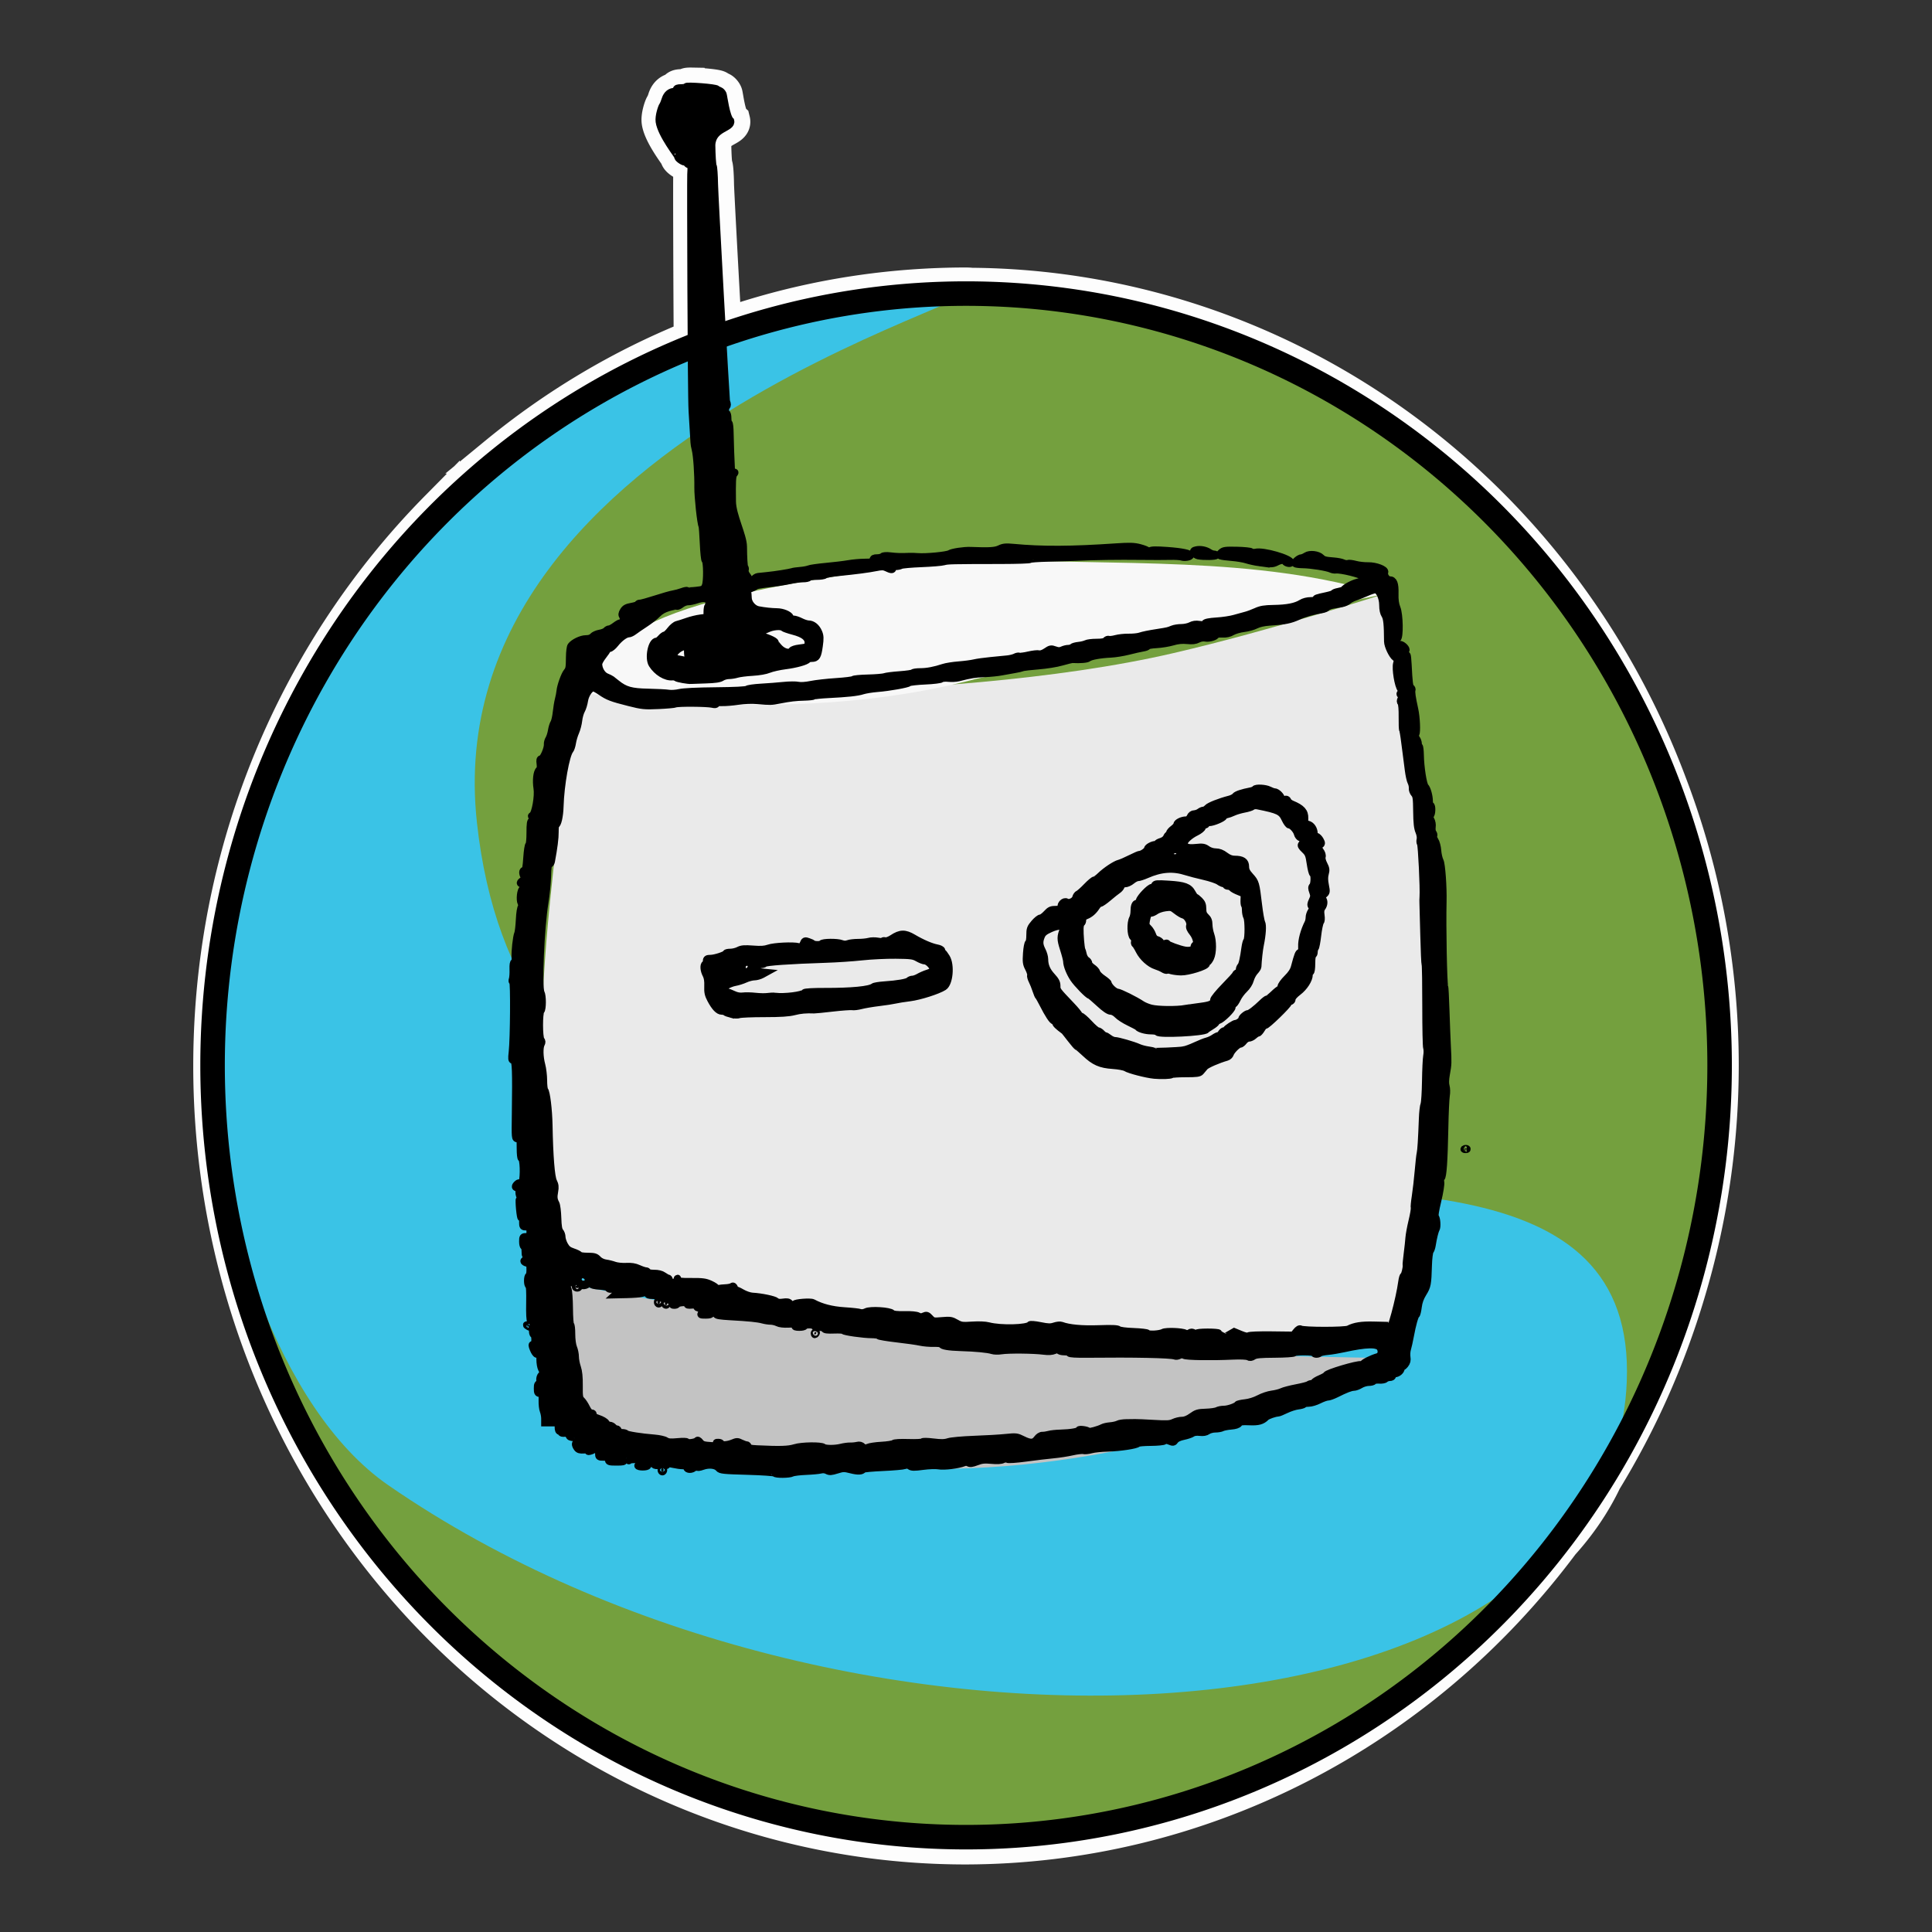 <?xml version="1.0" encoding="UTF-8" standalone="no"?>
<svg
   xmlns:dc="http://purl.org/dc/elements/1.1/"
   xmlns:cc="http://creativecommons.org/ns#"
   xmlns:rdf="http://www.w3.org/1999/02/22-rdf-syntax-ns#"
   xmlns:svg="http://www.w3.org/2000/svg"
   xmlns="http://www.w3.org/2000/svg"
   xmlns:sodipodi="http://sodipodi.sourceforge.net/DTD/sodipodi-0.dtd"
   xmlns:inkscape="http://www.inkscape.org/namespaces/inkscape"
   id="svg8"
   version="1.1"
   viewBox="0 0 115 115"
   height="115mm"
   width="115mm"
   sodipodi:docname="nlp-shareopolis-logo.svg"
   inkscape:version="0.92.3 (2405546, 2018-03-11)">
  <rect x="0" y="0" width="115" height="115" fill="#333333" stroke="none"/>
  <sodipodi:namedview
     pagecolor="#ffffff"
     bordercolor="#666666"
     borderopacity="1"
     objecttolerance="10"
     gridtolerance="10"
     guidetolerance="10"
     inkscape:pageopacity="0"
     inkscape:pageshadow="2"
     inkscape:window-width="1373"
     inkscape:window-height="836"
     id="namedview956"
     showgrid="false"
     inkscape:zoom="0.54297101"
     inkscape:cx="375.71066"
     inkscape:cy="151.02095"
     inkscape:window-x="67"
     inkscape:window-y="27"
     inkscape:window-maximized="1"
     inkscape:current-layer="layer1" />
  <defs
     id="defs2" />
  <g
     transform="translate(-35.212,-45.054)"
     style="display:inline;opacity:0.99"
     id="layer2">
    <path
       id="ellipse898-3"
       d="m 76.406,50.183 c -0.165,-0.003 -0.277,0.002 -0.282,0.02 -0.013,0.04 -0.153,0.074 -0.31,0.074 -0.205,0 -0.286,0.031 -0.286,0.109 0,0.06 -0.048,0.109 -0.106,0.109 -0.258,0 -0.462,0.171 -0.554,0.463 -0.052,0.166 -0.122,0.334 -0.155,0.372 -0.062,0.087 -0.249,0.638 -0.203,0.963 0.111,0.78 1.138,2.059 1.113,2.084 -0.063,0.063 0.271,0.319 0.416,0.319 0.064,0 0.117,0.029 0.117,0.065 0,0.035 0.061,0.08 0.135,0.1 0.121,0.032 0.132,0.094 0.101,0.575 -0.013,0.196 6.82e-4,5.701 0.028,9.796 -4.218,1.699 -8.126,4.039 -11.612,6.904 a 44.866,46.421 0 0 0 -0.015,0.013 c -1.153,0.949 -2.26,1.955 -3.317,3.014 a 44.866,46.421 0 0 0 -0.089,0.09 c -1.046,1.054 -2.042,2.16 -2.985,3.315 a 44.866,46.421 0 0 0 -0.05,0.062 C 51.782,86.704 47.822,97.125 47.822,108.504 a 44.866,46.421 0 0 0 44.866,46.422 44.866,46.421 0 0 0 35.44,-18.047 c 1.028,-1.139 1.877,-2.384 2.521,-3.735 a 44.866,46.421 0 0 0 4.948,-11.111 44.849,45.937 0 0 0 2.005,-13.58 44.849,45.937 0 0 0 -3.082,-16.724 44.866,46.421 0 0 0 -41.495,-29.629 c -0.088,-0.011 -0.194,-0.017 -0.336,-0.017 -1.061,0 -2.114,0.041 -3.157,0.116 a 44.866,46.421 0 0 0 -0.025,0.002 c -3.912,0.284 -7.687,1.084 -11.258,2.34 -0.205,-3.644 -0.449,-8.201 -0.453,-8.531 -0.007,-0.542 -0.043,-1.031 -0.079,-1.087 -0.036,-0.056 -0.073,-0.613 -0.082,-1.237 0.046,-1.051 1.239,-0.975 1.125,-1.442 -0.264,-0.236 -0.415,-1.494 -0.451,-1.585 -0.036,-0.091 -0.124,-0.188 -0.195,-0.214 -0.071,-0.026 -0.145,-0.066 -0.165,-0.089 -0.065,-0.074 -1.046,-0.162 -1.542,-0.171 z"
       style="display:inline;opacity:1;fill:none;fill-opacity:1;stroke:#ffffff;stroke-width:2.214;stroke-miterlimit:4;stroke-dasharray:none;stroke-dashoffset:0;stroke-opacity:1" />
  </g>
  <g
     transform="translate(-35.212,-45.054)"
     id="layer1">
    <g
       transform="matrix(0.976,0,0,0.976,12.769,3.459)"
       id="g910">
      <ellipse
         transform="translate(-3.125e-7,-1.0416667e-6)"
         ry="47.566"
         rx="45.972"
         cy="107.645"
         cx="81.848"
         id="ellipse898"
         style="display:inline;opacity:1;fill:#74a03e;fill-opacity:1;stroke:none;stroke-width:1.269;stroke-miterlimit:4;stroke-dasharray:none;stroke-dashoffset:0;stroke-opacity:1" />
      <path
         transform="translate(-3.125e-7,-1.0416667e-6)"
         style="display:inline;opacity:1;fill:#3ac3e6;fill-opacity:1;stroke:none;stroke-width:1.269;stroke-miterlimit:4;stroke-dasharray:none;stroke-dashoffset:0;stroke-opacity:1"
         d="m 122.207,126.889 c -0.942,22.953 -47.709,25.517 -75.52,6.316 -6.839,-4.721 -10.56,-17.038 -10.811,-25.559 2e-6,-26.27 20.582,-47.566 45.972,-47.566 5.71,10e-7 -32.428,8.332 -29.767,32.7 4.465,40.9 71.224,7.362 70.126,34.109 z"
         id="path890" />
      <g
         id="g837"
         transform="matrix(1.213,0,0,1.213,-15.436,-14.011)">
        <path
           id="path842"
           d="m 102.565,114.979 c -8.199,3.246 -16.598,6.094 -26.727,5.479 -5.904,0.065 -11.518,-0.259 -15.834,-2.312 l -0.96,-7.18 c 13.858,2.991 28.781,3.843 43.52,4.013 z"
           style="display:inline;opacity:1;fill:#c3c3c3;fill-opacity:1;stroke:none;stroke-width:1.495;stroke-miterlimit:4;stroke-dasharray:none;stroke-dashoffset:0;stroke-opacity:1"
           transform="translate(-3.125e-7,-1.0416667e-6)" />
        <path
           id="path842-5-5"
           d="m 102.382,113.322 c -13.93,2.271 -28.007,1.025 -42.19,-2.748 -2.611,-10.062 -0.616,-19.51 0.333,-29.097 -9.37e-4,-0.007 18.412,0.769 30.15,-1.954 4.873,-1.13 10.528,-2.953 10.528,-2.953 2.337,12.034 3.359,24.215 1.179,36.751 z"
           style="display:inline;opacity:1;fill:#eaeaea;fill-opacity:1;stroke:none;stroke-width:1.495;stroke-miterlimit:4;stroke-dasharray:none;stroke-dashoffset:0;stroke-opacity:1"
           transform="translate(-3.125e-7,-1.0416667e-6)" />
        <path
           id="path842-5-0"
           d="m 101.203,76.571 -20.411,4.238 c -6.536,1.725 -13.356,1.51 -20.267,0.669 2.141,-2.39 1.995,-4.857 20.362,-6.702 6.844,0.375 13.985,-0.174 20.316,1.795 z"
           style="display:inline;opacity:1;fill:#f8f8f8;fill-opacity:1;stroke:none;stroke-width:1.495;stroke-miterlimit:4;stroke-dasharray:none;stroke-dashoffset:0;stroke-opacity:1"
           transform="translate(-3.125e-7,-1.0416667e-6)" />
        <path
           id="path826"
           d="m 70.643,120.751 c -0.011,-0.031 -0.63,-0.074 -1.376,-0.095 -1.215,-0.034 -1.365,-0.05 -1.448,-0.152 -0.135,-0.166 -0.486,-0.208 -0.802,-0.097 -0.184,0.065 -0.28,0.074 -0.308,0.029 -0.027,-0.043 -0.068,-0.033 -0.12,0.03 -0.103,0.124 -0.372,0.126 -0.372,0.003 0,-0.063 -0.064,-0.093 -0.2,-0.094 -0.11,-6.8e-4 -0.323,-0.03 -0.472,-0.064 -0.21,-0.048 -0.283,-0.044 -0.322,0.017 -0.037,0.059 -0.051,0.052 -0.051,-0.028 -6.76e-4,-0.079 -0.051,-0.108 -0.186,-0.108 -0.127,0 -0.185,0.03 -0.185,0.097 0,0.065 -0.045,0.09 -0.139,0.077 -0.091,-0.013 -0.139,-0.062 -0.139,-0.142 -1.23e-4,-0.145 -0.207,-0.205 -0.285,-0.084 -0.044,0.069 -0.064,0.067 -0.114,-0.009 -0.033,-0.051 -0.071,-0.12 -0.084,-0.154 -0.015,-0.039 -0.072,-0.033 -0.154,0.015 -0.072,0.042 -0.225,0.077 -0.342,0.077 -0.116,0 -0.223,0.021 -0.237,0.046 -0.014,0.025 -0.019,0.016 -0.011,-0.021 0.034,-0.15 -0.075,-0.226 -0.216,-0.15 -0.108,0.058 -0.121,0.09 -0.062,0.16 0.062,0.075 0.012,0.088 -0.335,0.088 -0.367,0 -0.408,-0.012 -0.408,-0.123 0,-0.103 -0.041,-0.123 -0.246,-0.123 -0.23,0 -0.246,-0.011 -0.246,-0.178 0,-0.126 0.036,-0.187 0.123,-0.21 0.21,-0.055 0.135,-0.167 -0.111,-0.167 -0.129,0 -0.288,-0.041 -0.354,-0.09 -0.066,-0.05 -0.2,-0.091 -0.299,-0.092 -0.175,-0.002 -0.177,6.8e-4 -0.067,0.121 0.061,0.068 0.189,0.123 0.283,0.123 0.244,0 0.274,0.1 0.054,0.176 -0.129,0.045 -0.174,0.045 -0.147,6.8e-4 0.026,-0.042 -0.051,-0.058 -0.22,-0.046 -0.199,0.014 -0.28,-0.009 -0.346,-0.099 -0.115,-0.157 -0.109,-0.279 0.013,-0.279 0.065,0 0.086,-0.034 0.062,-0.097 -0.021,-0.054 -0.037,-0.109 -0.037,-0.123 0,-0.014 -0.094,-0.026 -0.208,-0.026 -0.152,0 -0.217,-0.031 -0.239,-0.116 -0.023,-0.087 -0.078,-0.112 -0.222,-0.1 -0.105,0.009 -0.176,-0.008 -0.158,-0.038 0.018,-0.03 -0.01,-0.054 -0.063,-0.054 -0.069,0 -0.096,-0.061 -0.096,-0.216 v -0.215 H 59.412 59.073 v -0.212 c 0,-0.116 -0.032,-0.29 -0.07,-0.385 -0.039,-0.095 -0.066,-0.333 -0.06,-0.528 0.009,-0.318 -0.003,-0.354 -0.115,-0.354 -0.105,0 -0.125,-0.04 -0.125,-0.246 0,-0.213 0.019,-0.247 0.139,-0.251 0.076,-0.003 0.104,-0.019 0.062,-0.036 -0.133,-0.053 -0.092,-0.365 0.056,-0.431 l 0.133,-0.059 -0.124,-0.119 c -0.139,-0.134 -0.181,-0.66 -0.086,-1.083 0.052,-0.233 0.05,-0.237 -0.125,-0.237 -0.207,0 -0.206,-0.001 -0.089,0.279 0.071,0.17 0.073,0.214 0.009,0.214 -0.044,0 -0.123,-0.111 -0.177,-0.246 -0.082,-0.208 -0.083,-0.246 -0.009,-0.246 0.061,0 0.087,-0.075 0.087,-0.246 0,-0.136 -0.028,-0.246 -0.062,-0.246 -0.09,0 -0.076,-0.477 0.015,-0.514 0.058,-0.024 0.054,-0.047 -0.015,-0.097 -0.051,-0.036 -0.12,-0.075 -0.154,-0.087 -0.038,-0.013 -0.055,-0.352 -0.045,-0.894 0.011,-0.566 -0.005,-0.873 -0.046,-0.873 -0.035,0 -0.063,-0.111 -0.063,-0.246 0,-0.136 0.028,-0.246 0.062,-0.246 0.034,0 0.062,-0.136 0.062,-0.301 0,-0.27 -0.016,-0.305 -0.154,-0.34 -0.085,-0.021 -0.154,-0.065 -0.154,-0.098 0,-0.033 0.069,-0.077 0.154,-0.098 0.184,-0.046 0.205,-0.148 0.031,-0.148 -0.103,0 -0.123,-0.041 -0.123,-0.246 0,-0.136 -0.028,-0.246 -0.062,-0.246 -0.034,0 -0.062,-0.111 -0.062,-0.246 0,-0.233 0.01,-0.246 0.185,-0.246 0.175,0 0.185,-0.014 0.185,-0.246 0,-0.233 -0.01,-0.246 -0.185,-0.246 -0.175,0 -0.185,-0.014 -0.185,-0.246 0,-0.136 0.028,-0.246 0.062,-0.246 0.034,0 0.062,-0.111 0.062,-0.246 0,-0.136 -0.028,-0.246 -0.062,-0.246 -0.034,0 -0.062,-0.108 -0.062,-0.24 0,-0.156 -0.032,-0.252 -0.092,-0.275 -0.058,-0.022 -0.092,-0.116 -0.092,-0.253 0,-0.152 -0.028,-0.218 -0.092,-0.218 -0.111,0 -0.119,-0.072 -0.018,-0.172 0.111,-0.111 0.172,-0.089 0.178,0.065 0.003,0.077 0.045,10e-4 0.093,-0.169 0.093,-0.326 0.061,-1.201 -0.044,-1.201 -0.03,0 -0.054,-0.222 -0.054,-0.493 0,-0.461 -0.008,-0.493 -0.131,-0.493 -0.129,0 -0.131,-0.012 -0.114,-1.217 0.031,-2.217 0.012,-2.726 -0.103,-2.726 -0.088,0 -0.095,-0.053 -0.054,-0.416 0.075,-0.673 0.095,-3.527 0.024,-3.527 -0.037,0 -0.043,-0.057 -0.016,-0.139 0.025,-0.076 0.04,-0.298 0.033,-0.493 -0.008,-0.223 0.013,-0.354 0.055,-0.354 0.04,0 0.06,-0.094 0.049,-0.231 -0.023,-0.286 0.061,-1.05 0.133,-1.217 0.029,-0.068 0.066,-0.379 0.081,-0.693 0.017,-0.356 0.059,-0.608 0.112,-0.672 0.066,-0.08 0.068,-0.108 0.008,-0.129 -0.108,-0.036 -0.095,-0.572 0.017,-0.72 0.116,-0.154 0.116,-0.281 -0.002,-0.281 -0.13,0 -0.115,-0.08 0.032,-0.171 0.099,-0.062 0.112,-0.102 0.062,-0.196 -0.088,-0.164 -0.079,-0.311 0.02,-0.311 0.062,0 0.094,-0.163 0.124,-0.631 0.023,-0.347 0.068,-0.641 0.102,-0.652 0.034,-0.011 0.06,-0.277 0.06,-0.603 0,-0.461 0.019,-0.589 0.092,-0.617 0.112,-0.043 0.124,-0.207 0.015,-0.208 -0.055,-6.81e-4 -0.052,-0.017 0.009,-0.056 0.147,-0.093 0.3,-0.966 0.237,-1.358 -0.063,-0.397 -0.015,-0.825 0.105,-0.923 0.056,-0.046 0.072,-0.149 0.05,-0.313 -0.024,-0.182 -0.011,-0.244 0.052,-0.244 0.103,-2.39e-4 0.33,-0.527 0.313,-0.726 -0.006,-0.078 0.027,-0.203 0.074,-0.278 0.047,-0.075 0.106,-0.26 0.131,-0.412 0.024,-0.152 0.08,-0.332 0.123,-0.4 0.043,-0.069 0.097,-0.305 0.12,-0.525 0.023,-0.22 0.071,-0.511 0.107,-0.647 0.036,-0.136 0.073,-0.33 0.082,-0.431 0.022,-0.242 0.221,-0.8 0.336,-0.943 0.121,-0.15 0.132,-0.209 0.138,-0.759 0.003,-0.258 0.035,-0.509 0.072,-0.557 0.135,-0.178 0.516,-0.359 0.753,-0.359 0.16,0 0.274,-0.039 0.341,-0.117 0.055,-0.064 0.212,-0.136 0.349,-0.159 0.137,-0.023 0.282,-0.081 0.322,-0.13 0.04,-0.048 0.113,-0.088 0.162,-0.088 0.049,0 0.18,-0.069 0.291,-0.154 0.111,-0.085 0.233,-0.154 0.27,-0.154 0.119,0 0.19,-0.198 0.115,-0.319 -0.054,-0.087 -0.047,-0.149 0.033,-0.281 0.08,-0.132 0.171,-0.182 0.415,-0.225 0.172,-0.03 0.313,-0.079 0.313,-0.108 0,-0.029 0.052,-0.053 0.116,-0.053 0.064,0 0.413,-0.096 0.777,-0.214 0.363,-0.118 0.761,-0.231 0.885,-0.251 0.123,-0.02 0.325,-0.075 0.448,-0.121 0.123,-0.046 0.24,-0.068 0.259,-0.049 0.019,0.019 0.214,0.016 0.432,-0.008 0.372,-0.04 0.403,-0.055 0.479,-0.238 0.09,-0.216 0.081,-1.219 -0.012,-1.276 -0.03,-0.018 -0.07,-0.404 -0.09,-0.858 -0.02,-0.453 -0.049,-0.845 -0.065,-0.871 -0.067,-0.109 -0.216,-1.481 -0.209,-1.934 0.009,-0.666 -0.055,-1.604 -0.132,-1.908 -0.034,-0.137 -0.063,-0.29 -0.062,-0.341 1.85e-4,-0.051 -0.043,-0.771 -0.096,-1.6 -0.053,-0.829 -0.083,-11.639 -0.067,-11.89 0.026,-0.407 0.017,-0.46 -0.085,-0.486 -0.063,-0.016 -0.114,-0.054 -0.114,-0.084 0,-0.03 -0.044,-0.054 -0.098,-0.054 -0.122,0 -0.405,-0.216 -0.352,-0.269 0.021,-0.021 -0.846,-1.102 -0.94,-1.76 -0.039,-0.274 0.119,-0.74 0.172,-0.813 0.028,-0.032 0.087,-0.173 0.131,-0.314 0.077,-0.247 0.25,-0.391 0.468,-0.391 0.049,0 0.089,-0.042 0.089,-0.092 0,-0.066 0.068,-0.092 0.241,-0.092 0.133,0 0.251,-0.028 0.262,-0.062 0.02,-0.059 1.468,0.044 1.541,0.128 0.017,0.019 0.08,0.053 0.14,0.075 0.06,0.022 0.134,0.103 0.165,0.18 0.031,0.077 0.158,1.14 0.381,1.339 0.096,0.394 -0.91,0.33 -0.95,1.218 0.007,0.527 0.038,0.997 0.069,1.045 0.03,0.048 0.06,0.461 0.067,0.918 0.006,0.457 0.571,10.838 0.609,10.937 0.047,0.124 0.049,0.199 0.004,0.243 -0.082,0.082 -0.083,0.347 -0.002,0.347 0.034,0 0.062,0.111 0.062,0.246 0,0.136 0.024,0.246 0.053,0.246 0.029,0 0.056,0.229 0.059,0.508 0.005,0.404 0.041,1.401 0.068,1.879 0.002,0.042 0.05,0.077 0.106,0.077 0.09,0 0.091,0.013 0.014,0.108 -0.071,0.087 -0.085,0.349 -0.071,1.371 0.009,0.695 0.55,1.714 0.554,2.265 0.004,0.551 0.033,1.018 0.064,1.037 0.031,0.019 0.041,0.083 0.022,0.143 -0.019,0.061 0.02,0.178 0.09,0.266 0.068,0.087 0.124,0.188 0.124,0.225 0,0.107 0.173,0.078 0.239,-0.041 0.033,-0.059 0.125,-0.115 0.203,-0.124 0.079,-0.009 0.282,-0.03 0.451,-0.047 0.406,-0.04 1.146,-0.157 1.263,-0.199 0.051,-0.018 0.231,-0.044 0.4,-0.057 0.169,-0.013 0.363,-0.049 0.431,-0.08 0.068,-0.031 0.456,-0.086 0.862,-0.124 0.407,-0.037 0.919,-0.099 1.14,-0.138 0.22,-0.038 0.588,-0.071 0.816,-0.072 0.357,-0.003 0.416,-0.019 0.416,-0.113 0,-0.083 0.049,-0.11 0.203,-0.11 0.112,0 0.234,-0.031 0.271,-0.068 0.043,-0.043 0.189,-0.054 0.397,-0.029 0.324,0.038 0.534,0.044 0.93,0.026 0.11,-0.005 0.311,1.84e-4 0.447,0.012 0.4,0.034 1.468,-0.068 1.602,-0.153 0.128,-0.081 0.724,-0.171 1.047,-0.158 0.938,0.038 1.244,0.02 1.463,-0.086 0.19,-0.092 0.312,-0.104 0.686,-0.069 1.458,0.137 2.919,0.13 5.194,-0.025 0.662,-0.045 0.88,-0.038 1.17,0.038 0.197,0.051 0.376,0.123 0.399,0.16 0.03,0.048 0.065,0.048 0.125,-0.002 0.06,-0.05 0.3,-0.054 0.852,-0.014 0.741,0.053 1.169,0.143 1.169,0.245 0,0.078 -0.286,0.128 -0.442,0.078 -0.079,-0.025 -0.337,-0.04 -0.574,-0.033 -0.237,0.007 -0.916,0.007 -1.509,0 -1.077,-0.014 -2.331,0.004 -3.203,0.046 -0.254,0.012 -0.885,0.031 -1.401,0.043 -0.517,0.011 -0.939,0.042 -0.939,0.067 -6.1e-5,0.026 -0.645,0.048 -1.432,0.049 -2.527,0.004 -2.704,0.008 -2.901,0.066 -0.107,0.031 -0.61,0.073 -1.118,0.093 -0.508,0.02 -0.971,0.061 -1.028,0.091 -0.057,0.03 -0.175,0.055 -0.262,0.055 -0.095,0 -0.158,0.035 -0.158,0.087 0,0.098 -0.08,0.093 -0.321,-0.024 -0.134,-0.064 -0.239,-0.066 -0.524,-0.008 -0.378,0.077 -0.973,0.155 -1.922,0.251 -0.319,0.033 -0.609,0.088 -0.644,0.123 -0.035,0.035 -0.223,0.064 -0.417,0.064 -0.195,0 -0.371,0.028 -0.392,0.062 -0.021,0.034 -0.154,0.062 -0.296,0.061 -0.142,-6e-5 -0.438,0.04 -0.659,0.089 -0.22,0.049 -0.698,0.123 -1.063,0.163 -0.364,0.041 -0.662,0.092 -0.662,0.114 0,0.022 -0.099,0.076 -0.22,0.12 -0.154,0.056 -0.209,0.107 -0.185,0.171 0.019,0.051 0.035,0.184 0.035,0.298 0,0.267 0.243,0.558 0.508,0.609 0.312,0.06 0.67,0.098 0.94,0.101 0.284,0.003 0.617,0.14 0.669,0.275 0.02,0.051 0.093,0.093 0.163,0.093 0.07,0 0.236,0.055 0.369,0.123 0.133,0.068 0.306,0.123 0.384,0.123 0.207,0 0.405,0.161 0.512,0.416 0.077,0.183 0.082,0.305 0.029,0.683 -0.073,0.527 -0.132,0.625 -0.374,0.625 -0.095,0 -0.189,0.025 -0.208,0.056 -0.062,0.1 -0.592,0.248 -1.135,0.316 -0.293,0.037 -0.657,0.119 -0.811,0.182 -0.168,0.07 -0.498,0.127 -0.832,0.146 -0.304,0.017 -0.65,0.061 -0.768,0.097 -0.118,0.036 -0.306,0.066 -0.418,0.066 -0.112,0 -0.271,0.045 -0.354,0.099 -0.109,0.072 -0.336,0.105 -0.814,0.12 -0.364,0.011 -0.69,0.023 -0.724,0.026 -0.148,0.014 -0.684,-0.082 -0.751,-0.134 -0.04,-0.032 -0.123,-0.052 -0.185,-0.046 -0.335,0.038 -0.78,-0.232 -1.026,-0.621 -0.202,-0.32 -0.031,-1.169 0.235,-1.169 0.039,0 0.132,-0.069 0.206,-0.154 0.074,-0.085 0.169,-0.155 0.211,-0.157 0.043,-0.002 0.161,-0.112 0.262,-0.245 0.102,-0.133 0.254,-0.259 0.339,-0.279 0.085,-0.02 0.312,-0.093 0.505,-0.161 0.193,-0.069 0.498,-0.143 0.678,-0.165 l 0.326,-0.04 V 77.462 c 0,-0.141 0.021,-0.277 0.046,-0.302 0.025,-0.025 0.046,-0.11 0.046,-0.189 0,-0.199 -0.249,-0.251 -0.61,-0.127 -0.156,0.054 -0.358,0.096 -0.449,0.094 -0.091,-0.002 -0.24,0.055 -0.331,0.126 -0.091,0.072 -0.189,0.116 -0.218,0.098 -0.029,-0.018 -0.213,0.013 -0.409,0.07 -0.246,0.07 -0.424,0.171 -0.575,0.326 -0.121,0.123 -0.398,0.34 -0.616,0.482 -0.218,0.142 -0.47,0.315 -0.561,0.385 -0.09,0.07 -0.213,0.127 -0.273,0.127 -0.156,0 -0.456,0.222 -0.672,0.497 -0.102,0.13 -0.233,0.237 -0.293,0.239 -0.059,0.002 -0.108,0.027 -0.108,0.056 0,0.029 -0.097,0.175 -0.215,0.323 -0.118,0.149 -0.215,0.329 -0.216,0.402 -0.001,0.264 0.173,0.558 0.382,0.643 0.112,0.046 0.231,0.105 0.265,0.131 0.034,0.026 0.148,0.117 0.254,0.201 0.432,0.346 0.733,0.43 1.594,0.447 0.44,0.009 0.904,0.033 1.03,0.054 0.126,0.021 0.37,0.004 0.542,-0.037 0.192,-0.046 0.893,-0.08 1.815,-0.088 0.963,-0.009 1.531,-0.037 1.583,-0.08 0.044,-0.037 0.358,-0.082 0.697,-0.101 0.339,-0.019 0.851,-0.059 1.139,-0.088 0.288,-0.03 0.617,-0.033 0.732,-0.007 0.128,0.029 0.378,0.012 0.647,-0.043 0.241,-0.049 0.809,-0.114 1.262,-0.143 0.453,-0.029 0.841,-0.078 0.862,-0.108 0.021,-0.03 0.352,-0.062 0.735,-0.071 0.383,-0.009 0.759,-0.04 0.836,-0.069 0.077,-0.029 0.422,-0.073 0.768,-0.097 0.346,-0.025 0.643,-0.069 0.661,-0.098 0.018,-0.029 0.184,-0.054 0.367,-0.054 0.339,0 0.721,-0.072 1.168,-0.22 0.136,-0.045 0.482,-0.1 0.77,-0.122 0.288,-0.022 0.634,-0.068 0.77,-0.101 0.136,-0.034 0.51,-0.086 0.832,-0.117 0.322,-0.031 0.702,-0.068 0.844,-0.083 0.142,-0.015 0.318,-0.058 0.39,-0.097 0.072,-0.039 0.166,-0.057 0.209,-0.041 0.043,0.016 0.253,-0.011 0.468,-0.061 0.215,-0.05 0.45,-0.076 0.522,-0.057 0.082,0.02 0.217,-0.026 0.36,-0.123 0.208,-0.141 0.248,-0.149 0.44,-0.079 0.164,0.059 0.247,0.06 0.371,0.003 0.088,-0.04 0.222,-0.073 0.299,-0.073 0.076,0 0.167,-0.028 0.201,-0.063 0.034,-0.034 0.177,-0.074 0.316,-0.088 0.139,-0.014 0.309,-0.055 0.377,-0.091 0.068,-0.036 0.302,-0.066 0.521,-0.066 0.27,0 0.42,-0.028 0.471,-0.089 0.041,-0.049 0.11,-0.075 0.155,-0.057 0.045,0.017 0.202,-0.002 0.35,-0.042 0.148,-0.04 0.435,-0.071 0.638,-0.068 0.203,0.003 0.453,-0.02 0.554,-0.052 0.221,-0.069 0.43,-0.111 0.924,-0.189 0.489,-0.076 0.525,-0.085 0.728,-0.17 0.095,-0.04 0.298,-0.073 0.45,-0.073 0.152,0 0.362,-0.044 0.467,-0.099 0.129,-0.067 0.267,-0.087 0.425,-0.061 0.167,0.027 0.248,0.013 0.283,-0.049 0.034,-0.059 0.222,-0.097 0.604,-0.122 0.305,-0.019 0.707,-0.08 0.893,-0.135 0.186,-0.055 0.436,-0.124 0.555,-0.153 0.119,-0.029 0.355,-0.116 0.524,-0.193 0.243,-0.111 0.429,-0.142 0.892,-0.149 0.673,-0.011 1.1,-0.094 1.385,-0.27 0.126,-0.078 0.307,-0.124 0.489,-0.124 0.162,0 0.273,-0.025 0.254,-0.057 -0.039,-0.063 0.018,-0.084 0.536,-0.195 0.195,-0.042 0.354,-0.096 0.354,-0.121 0,-0.025 0.104,-0.064 0.231,-0.088 0.127,-0.024 0.245,-0.062 0.262,-0.084 0.098,-0.129 0.46,-0.323 0.718,-0.385 0.367,-0.089 0.434,-0.144 0.316,-0.262 -0.133,-0.133 -1.17,-0.39 -1.429,-0.354 -0.064,0.009 -0.175,-0.011 -0.246,-0.045 -0.186,-0.089 -0.995,-0.217 -1.402,-0.222 -0.192,-0.003 -0.372,-0.027 -0.399,-0.055 -0.056,-0.056 0.211,-0.285 0.335,-0.287 0.044,-6.81e-4 0.147,-0.046 0.229,-0.1 0.179,-0.117 0.593,-0.07 0.749,0.086 0.121,0.121 0.199,0.142 0.637,0.176 0.186,0.014 0.399,0.056 0.473,0.093 0.074,0.037 0.177,0.051 0.229,0.031 0.052,-0.02 0.227,-2.33e-4 0.389,0.044 0.162,0.044 0.447,0.076 0.633,0.072 0.383,-0.009 0.887,0.183 0.835,0.319 -0.056,0.146 0.1,0.387 0.251,0.387 0.206,0 0.279,0.193 0.265,0.696 -0.009,0.311 0.021,0.526 0.099,0.72 0.134,0.331 0.154,1.462 0.028,1.54 -0.11,0.068 -0.012,0.319 0.114,0.293 0.099,-0.021 0.318,0.165 0.318,0.27 0,0.029 -0.055,0.052 -0.123,0.052 -0.068,0 -0.123,-0.028 -0.123,-0.062 0,-0.034 -0.055,-0.062 -0.121,-0.062 -0.1,0 -0.112,0.025 -0.07,0.138 0.036,0.099 0.109,0.142 0.255,0.154 0.112,0.009 0.217,0.029 0.232,0.045 0.016,0.016 0.039,0.231 0.051,0.477 0.046,0.914 0.071,1.111 0.147,1.158 0.043,0.026 0.063,0.086 0.046,0.132 -0.032,0.082 0.011,0.374 0.14,0.96 0.088,0.401 0.121,1.131 0.055,1.253 -0.035,0.065 -0.023,0.141 0.035,0.216 0.048,0.064 0.089,0.179 0.09,0.255 0.001,0.076 0.023,0.139 0.048,0.139 0.025,-2.8e-5 0.05,0.201 0.054,0.447 0.011,0.6 0.148,1.474 0.246,1.572 0.101,0.101 0.207,0.477 0.207,0.738 1.8e-4,0.11 0.028,0.2 0.062,0.2 0.09,0 0.076,0.477 -0.015,0.51 -0.059,0.021 -0.053,0.07 0.024,0.205 0.062,0.11 0.089,0.255 0.07,0.379 -0.017,0.111 0.002,0.24 0.043,0.29 0.041,0.049 0.055,0.119 0.033,0.156 -0.023,0.037 0.008,0.142 0.069,0.234 0.061,0.092 0.121,0.319 0.134,0.505 0.013,0.186 0.067,0.422 0.12,0.524 0.083,0.16 0.166,1.305 0.148,2.034 -0.032,1.286 0.025,4.187 0.083,4.282 0.014,0.022 0.042,0.551 0.062,1.175 0.02,0.624 0.052,1.439 0.071,1.812 0.044,0.865 0.043,0.904 -0.047,1.402 -0.051,0.281 -0.057,0.481 -0.017,0.616 0.033,0.111 0.038,0.323 0.011,0.477 -0.026,0.152 -0.06,0.887 -0.074,1.632 -0.033,1.66 -0.087,2.45 -0.173,2.503 -0.036,0.022 -0.05,0.12 -0.031,0.216 0.019,0.1 -0.046,0.505 -0.151,0.939 -0.116,0.48 -0.162,0.777 -0.124,0.801 0.08,0.049 0.113,0.509 0.044,0.62 -0.056,0.09 -0.141,0.437 -0.198,0.804 -0.018,0.119 -0.065,0.254 -0.103,0.302 -0.038,0.048 -0.078,0.366 -0.088,0.708 -0.028,0.957 -0.047,1.057 -0.264,1.406 -0.138,0.222 -0.217,0.441 -0.247,0.688 -0.025,0.199 -0.068,0.38 -0.098,0.4 -0.07,0.05 -0.191,0.482 -0.297,1.054 -0.047,0.254 -0.113,0.553 -0.147,0.663 -0.034,0.111 -0.046,0.296 -0.027,0.412 0.025,0.155 0.001,0.252 -0.088,0.367 -0.067,0.086 -0.14,0.138 -0.161,0.117 -0.021,-0.021 -0.039,0.011 -0.039,0.072 0,0.13 -0.169,0.274 -0.323,0.277 -0.059,10e-4 -0.108,0.043 -0.108,0.094 0,0.055 -0.057,0.092 -0.142,0.092 -0.078,0 -0.175,0.034 -0.216,0.075 -0.041,0.041 -0.182,0.067 -0.314,0.057 -0.132,-0.009 -0.258,0.012 -0.28,0.049 -0.022,0.036 -0.135,0.066 -0.251,0.066 -0.116,0 -0.301,0.055 -0.412,0.123 -0.111,0.068 -0.263,0.123 -0.338,0.123 -0.143,2.3e-4 -0.406,0.102 -0.895,0.347 -0.161,0.08 -0.349,0.146 -0.418,0.146 -0.069,0 -0.262,0.069 -0.43,0.154 -0.167,0.085 -0.4,0.154 -0.518,0.154 -0.118,0 -0.229,0.024 -0.247,0.053 -0.018,0.029 -0.151,0.067 -0.296,0.084 -0.145,0.017 -0.414,0.104 -0.598,0.193 -0.184,0.089 -0.364,0.163 -0.4,0.163 -0.146,6.8e-4 -0.528,0.133 -0.604,0.208 -0.198,0.198 -0.391,0.251 -0.836,0.231 -0.369,-0.017 -0.464,-0.002 -0.527,0.085 -0.05,0.069 -0.189,0.114 -0.402,0.131 -0.179,0.014 -0.376,0.053 -0.439,0.086 -0.062,0.033 -0.22,0.061 -0.35,0.061 -0.13,0 -0.301,0.045 -0.379,0.1 -0.098,0.069 -0.223,0.091 -0.404,0.07 -0.162,-0.018 -0.303,10e-4 -0.372,0.052 -0.061,0.044 -0.259,0.112 -0.441,0.15 -0.209,0.043 -0.363,0.116 -0.42,0.196 -0.081,0.115 -0.108,0.12 -0.278,0.05 -0.133,-0.055 -0.211,-0.059 -0.266,-0.013 -0.043,0.036 -0.353,0.066 -0.689,0.068 -0.336,0.002 -0.627,0.028 -0.646,0.057 -0.057,0.087 -0.915,0.217 -1.514,0.23 -0.305,0.006 -0.676,0.045 -0.824,0.085 -0.149,0.041 -0.329,0.059 -0.401,0.041 -0.072,-0.018 -0.325,0.012 -0.562,0.066 -0.237,0.054 -0.666,0.121 -0.954,0.147 -0.288,0.026 -0.905,0.1 -1.37,0.163 -0.485,0.066 -0.886,0.093 -0.939,0.064 -0.053,-0.03 -0.147,-0.022 -0.224,0.019 -0.086,0.046 -0.286,0.057 -0.571,0.031 -0.352,-0.032 -0.499,-0.016 -0.744,0.079 -0.224,0.086 -0.332,0.101 -0.408,0.054 -0.058,-0.036 -0.153,-0.043 -0.219,-0.015 -0.288,0.122 -1.016,0.21 -1.3,0.158 -0.132,-0.024 -0.481,-0.011 -0.776,0.028 -0.437,0.059 -0.558,0.057 -0.654,-0.011 -0.079,-0.056 -0.165,-0.065 -0.261,-0.029 -0.079,0.029 -0.572,0.073 -1.097,0.096 -0.524,0.024 -0.968,0.064 -0.986,0.09 -0.075,0.109 -0.263,0.118 -0.614,0.029 -0.344,-0.087 -0.4,-0.086 -0.714,0.012 -0.285,0.089 -0.365,0.094 -0.488,0.029 -0.091,-0.049 -0.213,-0.061 -0.321,-0.033 -0.096,0.025 -0.432,0.056 -0.747,0.069 -0.315,0.013 -0.625,0.051 -0.689,0.086 -0.145,0.078 -0.846,0.082 -0.873,0.005 z m 1,-1.277 c 0.353,-0.108 1.323,-0.121 1.445,-0.02 0.094,0.078 0.574,0.079 0.882,0.001 0.147,-0.037 0.355,-0.065 0.462,-0.062 0.107,0.003 0.267,-0.013 0.354,-0.035 0.109,-0.027 0.193,-0.006 0.266,0.067 0.089,0.089 0.132,0.094 0.268,0.032 0.089,-0.041 0.398,-0.087 0.685,-0.102 0.287,-0.015 0.558,-0.058 0.601,-0.094 0.049,-0.04 0.339,-0.057 0.759,-0.044 0.377,0.012 0.688,-0.004 0.699,-0.035 0.011,-0.034 0.228,-0.031 0.539,0.007 0.401,0.049 0.577,0.045 0.767,-0.017 0.137,-0.044 0.71,-0.096 1.294,-0.117 0.576,-0.02 1.291,-0.062 1.588,-0.093 0.51,-0.053 0.558,-0.047 0.841,0.095 0.397,0.2 0.566,0.193 0.729,-0.028 0.081,-0.11 0.186,-0.177 0.273,-0.175 0.078,0.002 0.225,-0.02 0.326,-0.049 0.102,-0.029 0.365,-0.057 0.585,-0.062 0.512,-0.013 0.924,-0.084 0.924,-0.16 0,-0.066 0.451,-6.8e-4 0.479,0.07 0.019,0.046 0.521,-0.09 0.713,-0.194 0.063,-0.034 0.235,-0.072 0.381,-0.084 0.147,-0.012 0.322,-0.051 0.389,-0.088 0.068,-0.036 0.256,-0.066 0.419,-0.067 0.163,-6.8e-4 0.366,-0.003 0.45,-0.006 0.085,-0.003 0.505,0.016 0.935,0.041 0.663,0.039 0.813,0.031 0.995,-0.055 0.118,-0.056 0.31,-0.102 0.426,-0.102 0.141,0 0.303,-0.066 0.483,-0.196 0.238,-0.172 0.325,-0.198 0.711,-0.21 0.242,-0.007 0.497,-0.044 0.566,-0.081 0.069,-0.037 0.221,-0.067 0.338,-0.067 0.217,0 0.624,-0.141 0.683,-0.236 0.018,-0.029 0.193,-0.07 0.389,-0.091 0.216,-0.023 0.49,-0.108 0.695,-0.217 0.186,-0.099 0.481,-0.198 0.655,-0.219 0.174,-0.022 0.396,-0.078 0.493,-0.126 0.097,-0.048 0.426,-0.134 0.731,-0.192 0.305,-0.058 0.581,-0.13 0.613,-0.159 0.032,-0.029 0.108,-0.053 0.169,-0.053 0.061,0 0.111,-0.027 0.111,-0.06 0,-0.033 0.139,-0.12 0.308,-0.192 0.169,-0.073 0.308,-0.152 0.308,-0.176 0,-0.1 1.603,-0.577 1.75,-0.52 0.054,0.021 0.098,0.006 0.098,-0.033 0,-0.068 0.425,-0.281 0.734,-0.369 0.166,-0.047 0.227,-0.254 0.128,-0.438 -0.124,-0.231 -0.692,-0.221 -1.847,0.034 -0.254,0.056 -0.614,0.116 -0.801,0.132 -0.186,0.017 -0.365,0.056 -0.397,0.087 -0.079,0.075 -0.28,0.072 -0.28,-0.005 0,-0.078 -0.965,-0.083 -1.014,-0.005 -0.019,0.031 -0.452,0.06 -0.962,0.063 -0.727,0.004 -0.958,0.026 -1.073,0.101 -0.11,0.072 -0.176,0.08 -0.268,0.03 -0.075,-0.04 -0.378,-0.053 -0.79,-0.035 -1.067,0.049 -2.307,0.03 -2.432,-0.037 -0.078,-0.042 -0.156,-0.039 -0.243,0.007 -0.07,0.038 -0.174,0.049 -0.231,0.025 -0.181,-0.077 -2.056,-0.116 -4.352,-0.09 -0.61,0.007 -0.93,-0.012 -0.945,-0.056 -0.012,-0.036 -0.128,-0.066 -0.258,-0.066 -0.13,0 -0.247,-0.033 -0.261,-0.074 -0.019,-0.056 -0.071,-0.055 -0.221,0.008 -0.138,0.057 -0.302,0.067 -0.55,0.035 -0.49,-0.065 -1.772,-0.077 -2.122,-0.02 -0.159,0.026 -0.367,0.021 -0.462,-0.01 -0.211,-0.07 -0.85,-0.131 -1.589,-0.152 -0.602,-0.017 -0.955,-0.078 -0.955,-0.165 0,-0.03 -0.173,-0.051 -0.385,-0.046 -0.212,0.005 -0.524,-0.021 -0.693,-0.059 -0.169,-0.038 -0.696,-0.112 -1.17,-0.166 -0.474,-0.054 -0.889,-0.123 -0.921,-0.155 -0.032,-0.032 -0.185,-0.057 -0.339,-0.057 -0.41,10e-4 -1.42,-0.142 -1.42,-0.201 0,-0.028 -0.213,-0.043 -0.472,-0.033 -0.336,0.013 -0.48,-0.004 -0.498,-0.059 -0.015,-0.044 -0.129,-0.077 -0.267,-0.077 -0.133,0 -0.241,-0.028 -0.241,-0.062 0,-0.034 -0.111,-0.062 -0.246,-0.062 -0.136,0 -0.246,0.028 -0.246,0.062 0,0.034 -0.114,0.062 -0.253,0.062 -0.196,0 -0.245,-0.02 -0.219,-0.089 0.028,-0.073 -0.034,-0.086 -0.342,-0.071 -0.231,0.011 -0.438,-0.013 -0.536,-0.064 -0.088,-0.046 -0.242,-0.083 -0.344,-0.084 -0.102,-4.6e-4 -0.282,-0.028 -0.4,-0.06 -0.251,-0.069 -0.686,-0.113 -1.648,-0.166 -0.488,-0.027 -0.693,-0.061 -0.693,-0.114 0,-0.042 -0.062,-0.09 -0.139,-0.106 -0.076,-0.017 -0.187,-0.051 -0.246,-0.075 -0.065,-0.027 -0.108,-0.018 -0.108,0.023 0,0.037 0.04,0.068 0.089,0.068 0.049,0 0.106,0.028 0.127,0.062 0.023,0.038 -0.074,0.062 -0.25,0.062 -0.258,0 -0.28,-0.01 -0.206,-0.099 0.07,-0.084 0.065,-0.112 -0.035,-0.185 -0.064,-0.047 -0.14,-0.086 -0.167,-0.086 -0.027,0 -0.05,-0.035 -0.05,-0.079 0,-0.055 -0.075,-0.071 -0.247,-0.055 -0.19,0.018 -0.239,0.004 -0.215,-0.06 0.025,-0.065 -0.03,-0.079 -0.246,-0.062 -0.153,0.012 -0.278,0.047 -0.278,0.077 0,0.03 -0.059,0.055 -0.131,0.055 -0.106,0 -0.117,-0.017 -0.058,-0.087 0.06,-0.072 0.014,-0.104 -0.264,-0.185 -0.185,-0.054 -0.38,-0.098 -0.434,-0.098 -0.054,0 -0.098,-0.028 -0.098,-0.062 0,-0.034 -0.111,-0.062 -0.246,-0.062 -0.171,0 -0.246,-0.027 -0.246,-0.087 0,-0.088 -0.032,-0.089 -0.308,-0.013 -0.085,0.024 -0.418,0.049 -0.742,0.056 l -0.588,0.013 0.17,-0.155 c 0.158,-0.144 0.162,-0.161 0.061,-0.224 -0.083,-0.052 -0.138,-0.048 -0.226,0.017 -0.14,0.102 -0.32,0.111 -0.352,0.018 -0.012,-0.037 -0.201,-0.079 -0.418,-0.092 -0.271,-0.017 -0.412,-0.054 -0.448,-0.118 -0.047,-0.084 -0.062,-0.084 -0.146,-4.6e-4 -0.138,0.138 -0.397,0.12 -0.436,-0.03 -0.023,-0.087 -0.084,-0.123 -0.21,-0.123 -0.098,0 -0.178,0.031 -0.178,0.068 0,0.037 -0.043,0.052 -0.095,0.032 -0.13,-0.05 -0.184,0.119 -0.097,0.309 0.04,0.089 0.073,0.507 0.077,0.982 0.004,0.455 0.031,0.827 0.061,0.827 0.03,0 0.054,0.209 0.054,0.464 0,0.273 0.038,0.555 0.092,0.685 0.051,0.122 0.092,0.328 0.092,0.458 0,0.13 0.045,0.369 0.101,0.531 0.07,0.204 0.098,0.486 0.094,0.918 -0.006,0.545 0.008,0.637 0.113,0.732 0.066,0.06 0.179,0.23 0.251,0.378 0.085,0.176 0.17,0.269 0.246,0.269 0.074,0 0.104,0.031 0.083,0.086 -0.023,0.06 0.061,0.117 0.28,0.19 0.172,0.057 0.341,0.157 0.376,0.222 0.035,0.065 0.114,0.118 0.177,0.118 0.062,0 0.148,0.042 0.19,0.092 0.042,0.051 0.115,0.092 0.162,0.092 0.047,0 0.085,0.042 0.085,0.092 0,0.061 0.061,0.092 0.181,0.092 0.1,0 0.196,0.024 0.215,0.054 0.037,0.06 0.745,0.172 1.42,0.225 0.237,0.019 0.495,0.076 0.575,0.128 0.114,0.075 0.24,0.086 0.601,0.052 0.267,-0.025 0.457,-0.019 0.457,0.014 0,0.078 0.451,0.02 0.509,-0.065 0.031,-0.046 0.084,-0.021 0.16,0.077 0.097,0.125 0.18,0.15 0.569,0.173 0.421,0.025 0.447,0.019 0.336,-0.069 -0.117,-0.094 -0.117,-0.096 0.015,-0.096 0.074,0 0.135,0.028 0.135,0.062 0,0.093 0.325,0.074 0.582,-0.033 0.205,-0.086 0.246,-0.086 0.417,0 0.105,0.052 0.228,0.095 0.273,0.095 0.046,0 0.083,0.04 0.083,0.09 0,0.068 0.106,0.095 0.447,0.111 1.165,0.055 1.571,0.043 1.898,-0.056 z m 0.981,-5.75 c 0,-0.034 0.029,-0.062 0.065,-0.062 0.036,0 0.048,0.028 0.027,0.062 -0.021,0.034 -0.05,0.062 -0.065,0.062 -0.015,0 -0.027,-0.028 -0.027,-0.062 z m -7.515,-1.475 c 0,-0.032 0.028,-0.075 0.062,-0.096 0.034,-0.021 0.062,0.005 0.062,0.058 0,0.053 -0.028,0.096 -0.062,0.096 -0.034,0 -0.062,-0.026 -0.062,-0.058 z m -0.37,-0.096 c 0,-0.051 0.028,-0.092 0.062,-0.092 0.034,0 0.062,0.042 0.062,0.092 0,0.051 -0.028,0.092 -0.062,0.092 -0.034,0 -0.062,-0.042 -0.062,-0.092 z m -4.127,-0.77 c 0,-0.034 0.042,-0.062 0.092,-0.062 0.051,0 0.092,0.028 0.092,0.062 0,0.034 -0.042,0.062 -0.092,0.062 -0.051,0 -0.092,-0.028 -0.092,-0.062 z m 32.889,2.391 0.235,-0.135 0.325,0.135 c 0.215,0.089 0.35,0.115 0.397,0.076 0.041,-0.034 0.537,-0.054 1.162,-0.046 l 1.091,0.013 0.143,-0.179 c 0.093,-0.117 0.171,-0.162 0.223,-0.13 0.144,0.089 2.233,0.091 2.405,10e-4 0.301,-0.156 0.655,-0.213 1.245,-0.199 l 0.598,0.014 0.039,0.231 c 0.021,0.127 0.06,0.218 0.086,0.202 0.146,-0.09 0.591,-1.727 0.716,-2.636 0.022,-0.161 0.062,-0.293 0.088,-0.293 0.05,0 0.154,-0.419 0.13,-0.519 -0.008,-0.032 0.017,-0.295 0.054,-0.585 0.037,-0.29 0.077,-0.652 0.087,-0.805 0.011,-0.152 0.081,-0.535 0.157,-0.849 0.076,-0.315 0.125,-0.606 0.11,-0.647 -0.015,-0.041 0.01,-0.31 0.055,-0.598 0.045,-0.288 0.11,-0.856 0.145,-1.263 0.035,-0.407 0.079,-0.808 0.1,-0.893 0.036,-0.152 0.069,-0.676 0.11,-1.756 0.011,-0.305 0.048,-0.624 0.082,-0.708 0.034,-0.085 0.067,-0.611 0.075,-1.17 0.008,-0.559 0.035,-1.129 0.061,-1.267 0.026,-0.138 0.025,-0.311 -10e-4,-0.383 -0.027,-0.072 -0.047,-1.017 -0.046,-2.1 0.001,-1.083 -0.013,-2.02 -0.033,-2.082 -0.019,-0.062 -0.05,-0.75 -0.068,-1.529 -0.018,-0.779 -0.037,-1.486 -0.042,-1.571 -0.005,-0.085 -0.003,-0.237 0.005,-0.339 0.03,-0.408 -0.076,-2.592 -0.128,-2.658 -0.031,-0.039 -0.039,-0.139 -0.018,-0.222 0.022,-0.086 -0.005,-0.254 -0.064,-0.391 -0.075,-0.176 -0.104,-0.444 -0.11,-1.01 -0.007,-0.656 -0.024,-0.788 -0.121,-0.893 -0.062,-0.067 -0.107,-0.192 -0.099,-0.277 0.008,-0.085 -0.021,-0.22 -0.064,-0.299 -0.043,-0.08 -0.105,-0.357 -0.137,-0.616 -0.032,-0.259 -0.082,-0.651 -0.112,-0.871 -0.03,-0.22 -0.073,-0.553 -0.097,-0.739 -0.023,-0.186 -0.057,-0.363 -0.075,-0.392 -0.018,-0.029 -0.029,-0.331 -0.025,-0.671 0.005,-0.363 -0.019,-0.65 -0.058,-0.697 -0.046,-0.055 -0.047,-0.116 -0.003,-0.198 0.045,-0.084 0.042,-0.139 -0.011,-0.191 -0.057,-0.057 -0.053,-0.086 0.016,-0.129 0.077,-0.048 0.076,-0.07 -0.008,-0.167 -0.143,-0.163 -0.289,-1.046 -0.214,-1.3 0.051,-0.174 0.041,-0.216 -0.066,-0.291 -0.158,-0.11 -0.388,-0.594 -0.39,-0.816 -0.005,-0.861 -0.036,-1.172 -0.136,-1.324 -0.07,-0.106 -0.108,-0.284 -0.108,-0.502 0,-0.389 -0.186,-0.776 -0.374,-0.776 -0.064,0 -0.262,0.065 -0.441,0.145 -0.179,0.08 -0.434,0.18 -0.567,0.224 -0.133,0.043 -0.294,0.127 -0.358,0.187 -0.064,0.059 -0.218,0.125 -0.343,0.146 -0.125,0.021 -0.325,0.055 -0.443,0.076 -0.119,0.02 -0.244,0.072 -0.278,0.115 -0.034,0.043 -0.159,0.092 -0.277,0.11 -0.381,0.058 -0.896,0.206 -1.175,0.337 -0.385,0.18 -0.681,0.239 -1.448,0.288 -0.272,0.017 -0.527,0.075 -0.678,0.153 -0.133,0.069 -0.407,0.145 -0.609,0.168 -0.202,0.024 -0.462,0.099 -0.578,0.167 -0.146,0.086 -0.301,0.12 -0.51,0.11 -0.165,-0.007 -0.3,0.009 -0.3,0.036 0,0.095 -0.35,0.204 -0.535,0.167 -0.117,-0.023 -0.257,-6.81e-4 -0.376,0.061 -0.139,0.072 -0.285,0.088 -0.548,0.062 -0.251,-0.025 -0.469,-0.003 -0.728,0.073 -0.203,0.06 -0.571,0.12 -0.816,0.133 -0.246,0.014 -0.447,0.049 -0.447,0.079 0,0.03 -0.104,0.071 -0.231,0.091 -0.127,0.02 -0.453,0.094 -0.724,0.163 -0.271,0.069 -0.673,0.134 -0.893,0.144 -0.518,0.023 -1.014,0.112 -1.124,0.203 -0.073,0.061 -0.411,0.09 -0.786,0.068 -0.051,-0.003 -0.3,0.056 -0.554,0.13 -0.254,0.075 -0.781,0.16 -1.17,0.19 -0.389,0.03 -0.75,0.073 -0.801,0.095 -0.051,0.022 -0.231,0.063 -0.401,0.091 -0.169,0.027 -0.46,0.08 -0.647,0.117 -0.186,0.037 -0.574,0.077 -0.862,0.088 -0.485,0.019 -0.702,0.053 -1.306,0.208 -0.125,0.032 -0.354,0.044 -0.508,0.027 -0.159,-0.018 -0.315,-0.003 -0.361,0.035 -0.044,0.037 -0.409,0.082 -0.809,0.099 -0.401,0.018 -0.76,0.058 -0.798,0.089 -0.093,0.076 -1.003,0.239 -1.609,0.288 -0.271,0.022 -0.604,0.075 -0.739,0.119 -0.268,0.086 -0.756,0.138 -1.749,0.188 -0.352,0.018 -0.671,0.051 -0.708,0.075 -0.037,0.024 -0.248,0.048 -0.468,0.053 -0.452,0.011 -0.73,0.044 -1.263,0.148 -0.419,0.082 -0.443,0.082 -1.089,0.025 -0.29,-0.026 -0.671,-0.012 -0.986,0.035 -0.282,0.043 -0.645,0.072 -0.806,0.066 -0.183,-0.007 -0.293,0.015 -0.293,0.059 0,0.047 -0.066,0.055 -0.2,0.024 -0.264,-0.06 -1.712,-0.071 -1.839,-0.014 -0.054,0.025 -0.442,0.06 -0.862,0.079 -0.703,0.032 -0.82,0.02 -1.472,-0.145 -0.888,-0.224 -1.069,-0.293 -1.432,-0.544 -0.161,-0.111 -0.329,-0.202 -0.373,-0.202 -0.168,0 -0.401,0.335 -0.446,0.643 -0.025,0.167 -0.093,0.389 -0.152,0.493 -0.059,0.104 -0.123,0.333 -0.142,0.508 -0.019,0.176 -0.088,0.439 -0.153,0.585 -0.065,0.146 -0.137,0.39 -0.16,0.541 -0.023,0.152 -0.078,0.318 -0.122,0.37 -0.202,0.237 -0.471,1.75 -0.502,2.818 -0.014,0.503 -0.115,0.941 -0.216,0.941 -0.019,0 -0.033,0.159 -0.031,0.354 0.003,0.298 -0.059,0.791 -0.188,1.478 -0.014,0.076 -0.06,0.139 -0.102,0.139 -0.054,2.31e-4 -0.08,0.175 -0.091,0.601 -0.008,0.33 -0.069,0.933 -0.135,1.339 -0.205,1.26 -0.333,4.257 -0.193,4.518 0.088,0.164 0.086,0.828 -0.003,0.917 -0.1,0.1 -0.098,1.336 0.002,1.456 0.056,0.068 0.059,0.125 0.011,0.215 -0.093,0.173 -0.081,0.656 0.027,1.055 0.05,0.186 0.091,0.534 0.092,0.773 4.43e-4,0.239 0.026,0.461 0.058,0.493 0.091,0.093 0.199,0.983 0.214,1.752 0.029,1.567 0.112,2.61 0.225,2.835 0.085,0.169 0.098,0.278 0.059,0.49 -0.056,0.304 -0.043,0.422 0.065,0.624 0.041,0.076 0.082,0.399 0.092,0.718 0.013,0.421 0.045,0.61 0.115,0.687 0.053,0.059 0.097,0.184 0.097,0.279 0,0.094 0.06,0.279 0.134,0.409 0.105,0.186 0.198,0.259 0.427,0.335 0.161,0.054 0.303,0.125 0.314,0.159 0.011,0.034 0.197,0.062 0.412,0.063 0.336,0.001 0.412,0.024 0.532,0.154 0.084,0.09 0.237,0.165 0.377,0.185 0.13,0.018 0.334,0.069 0.452,0.112 0.119,0.043 0.379,0.07 0.579,0.059 0.263,-0.014 0.437,0.014 0.628,0.101 0.145,0.066 0.307,0.12 0.36,0.12 0.053,0 0.096,0.028 0.096,0.062 0,0.034 0.141,0.062 0.314,0.062 0.209,0 0.368,0.039 0.477,0.116 0.09,0.064 0.191,0.119 0.225,0.123 0.034,0.003 0.062,0.035 0.062,0.071 0,0.185 0.394,0.191 0.408,0.006 0.006,-0.092 0.009,-0.092 0.034,10e-4 0.023,0.087 0.123,0.101 0.686,0.097 0.554,-0.004 0.705,0.017 0.951,0.131 0.161,0.074 0.293,0.164 0.293,0.199 0,0.035 0.052,0.048 0.115,0.028 0.063,-0.02 0.223,-0.04 0.354,-0.043 0.132,-0.004 0.274,-0.034 0.316,-0.067 0.055,-0.043 0.093,-0.018 0.135,0.086 0.032,0.08 0.06,0.124 0.062,0.097 0.002,-0.027 0.136,0.029 0.297,0.123 0.164,0.097 0.401,0.178 0.539,0.185 0.442,0.024 1.107,0.163 1.196,0.251 0.061,0.06 0.164,0.074 0.345,0.047 0.192,-0.029 0.278,-0.015 0.336,0.056 0.084,0.101 0.248,0.129 0.248,0.042 0,-0.076 0.79,-0.139 0.913,-0.072 0.427,0.232 0.958,0.368 1.586,0.408 0.371,0.023 0.729,0.063 0.797,0.088 0.072,0.027 0.194,0.009 0.295,-0.043 0.212,-0.108 1.176,-0.05 1.304,0.079 0.057,0.057 0.245,0.078 0.627,0.071 0.332,-0.007 0.598,0.018 0.681,0.064 0.102,0.056 0.172,0.058 0.288,0.005 0.134,-0.061 0.172,-0.049 0.311,0.101 0.153,0.165 0.173,0.169 0.605,0.131 0.402,-0.035 0.474,-0.024 0.708,0.111 0.24,0.138 0.305,0.147 0.813,0.114 0.336,-0.022 0.655,-0.008 0.817,0.035 0.602,0.16 1.972,0.126 2.082,-0.052 0.019,-0.03 0.246,-0.012 0.515,0.042 0.401,0.081 0.521,0.084 0.718,0.019 0.13,-0.043 0.287,-0.059 0.349,-0.035 0.371,0.142 1.035,0.203 1.882,0.173 0.664,-0.023 0.932,-0.012 0.998,0.043 0.054,0.045 0.357,0.085 0.751,0.099 0.363,0.013 0.677,0.051 0.697,0.083 0.049,0.08 0.619,0.05 0.782,-0.041 0.145,-0.081 0.954,-0.051 1.118,0.04 0.061,0.034 0.14,0.028 0.209,-0.015 0.084,-0.053 0.142,-0.051 0.235,0.007 0.073,0.046 0.123,0.052 0.123,0.015 0,-0.037 0.223,-0.062 0.554,-0.062 0.305,0 0.554,0.021 0.554,0.047 0,0.037 0.143,0.13 0.296,0.192 0.01,0.004 0.124,-0.053 0.253,-0.127 z m -3.783,-13.032 c -0.39,-0.036 -1.26,-0.261 -1.43,-0.37 -0.075,-0.048 -0.366,-0.102 -0.647,-0.121 -0.63,-0.042 -0.936,-0.176 -1.397,-0.612 -0.19,-0.18 -0.365,-0.328 -0.388,-0.328 -0.023,-2.4e-4 -0.175,-0.174 -0.336,-0.385 -0.161,-0.212 -0.312,-0.399 -0.335,-0.416 -0.303,-0.223 -0.426,-0.341 -0.426,-0.41 0,-0.046 -0.035,-0.083 -0.077,-0.083 -0.083,-1.2e-4 -0.294,-0.32 -0.568,-0.862 -0.094,-0.186 -0.19,-0.353 -0.212,-0.37 -0.022,-0.017 -0.081,-0.156 -0.13,-0.308 -0.049,-0.152 -0.136,-0.37 -0.194,-0.483 -0.057,-0.113 -0.091,-0.241 -0.074,-0.284 0.017,-0.043 -0.031,-0.195 -0.105,-0.338 -0.118,-0.226 -0.131,-0.323 -0.101,-0.761 0.019,-0.276 0.064,-0.512 0.101,-0.524 0.037,-0.012 0.066,-0.177 0.066,-0.376 0,-0.316 0.023,-0.38 0.22,-0.611 0.121,-0.142 0.265,-0.257 0.319,-0.257 0.054,0 0.187,-0.097 0.296,-0.216 0.172,-0.188 0.235,-0.216 0.486,-0.216 0.252,0 0.284,-0.014 0.253,-0.113 -0.046,-0.144 0.15,-0.333 0.269,-0.26 0.137,0.085 0.421,-0.049 0.463,-0.219 0.021,-0.084 0.082,-0.169 0.135,-0.19 0.053,-0.02 0.238,-0.185 0.412,-0.367 0.174,-0.181 0.351,-0.33 0.393,-0.33 0.043,0 0.174,-0.094 0.292,-0.208 0.274,-0.266 0.756,-0.586 0.957,-0.635 0.085,-0.021 0.339,-0.131 0.563,-0.244 0.224,-0.113 0.44,-0.206 0.48,-0.206 0.114,0 0.376,-0.191 0.376,-0.274 0,-0.08 0.255,-0.218 0.403,-0.218 0.049,0 0.089,-0.022 0.089,-0.049 0,-0.027 0.09,-0.075 0.2,-0.108 0.111,-0.033 0.227,-0.121 0.261,-0.198 0.033,-0.076 0.082,-0.139 0.108,-0.139 0.026,0 0.047,-0.036 0.047,-0.081 0,-0.044 0.083,-0.142 0.185,-0.217 0.102,-0.075 0.185,-0.173 0.185,-0.217 0,-0.097 0.258,-0.224 0.455,-0.224 0.091,0 0.166,-0.055 0.211,-0.154 0.044,-0.097 0.122,-0.155 0.21,-0.156 0.077,-0.001 0.194,-0.043 0.259,-0.092 0.066,-0.05 0.16,-0.09 0.208,-0.09 0.049,0 0.134,-0.051 0.188,-0.113 0.093,-0.106 0.616,-0.313 1.114,-0.441 0.118,-0.03 0.245,-0.097 0.282,-0.148 0.062,-0.085 0.341,-0.179 0.783,-0.265 0.094,-0.018 0.185,-0.057 0.204,-0.087 0.054,-0.087 0.534,-0.062 0.726,0.038 0.097,0.051 0.212,0.092 0.255,0.092 0.138,0 0.357,0.221 0.368,0.371 0.012,0.162 0.155,0.25 0.155,0.096 0,-0.122 0.115,-0.128 0.161,-0.009 0.019,0.048 0.108,0.119 0.198,0.156 0.496,0.205 0.659,0.386 0.646,0.718 -0.009,0.241 0.004,0.266 0.161,0.3 0.173,0.038 0.312,0.242 0.312,0.459 0,0.062 0.048,0.126 0.108,0.141 0.059,0.016 0.149,0.105 0.199,0.198 0.083,0.156 0.081,0.177 -0.027,0.256 -0.115,0.084 -0.115,0.09 0.021,0.273 0.089,0.121 0.124,0.231 0.099,0.311 -0.023,0.074 0.013,0.224 0.09,0.372 0.109,0.209 0.12,0.285 0.067,0.475 -0.044,0.158 -0.042,0.333 0.006,0.579 0.066,0.338 0.063,0.359 -0.077,0.473 -0.117,0.096 -0.131,0.135 -0.069,0.198 0.103,0.104 0.094,0.303 -0.019,0.453 -0.066,0.087 -0.081,0.197 -0.053,0.386 0.025,0.165 0.013,0.296 -0.031,0.349 -0.039,0.047 -0.101,0.345 -0.137,0.662 -0.036,0.317 -0.091,0.603 -0.121,0.635 -0.03,0.032 -0.055,0.122 -0.055,0.2 0,0.078 -0.028,0.142 -0.062,0.142 -0.035,0 -0.062,0.185 -0.062,0.431 0,0.246 -0.026,0.431 -0.062,0.431 -0.034,0 -0.062,0.06 -0.062,0.135 0,0.246 -0.248,0.633 -0.557,0.867 -0.186,0.141 -0.305,0.28 -0.305,0.354 0,0.068 -0.041,0.122 -0.092,0.122 -0.051,0 -0.092,0.032 -0.092,0.07 0,0.1 -1.105,1.172 -1.168,1.133 -0.029,-0.018 -0.109,0.065 -0.179,0.183 -0.07,0.119 -0.157,0.215 -0.193,0.215 -0.036,0 -0.126,0.055 -0.198,0.123 -0.073,0.068 -0.19,0.123 -0.26,0.123 -0.07,0 -0.18,0.069 -0.243,0.154 -0.064,0.085 -0.152,0.154 -0.197,0.154 -0.11,0 -0.432,0.32 -0.482,0.481 -0.023,0.071 -0.102,0.146 -0.176,0.168 -0.455,0.131 -1.014,0.375 -1.109,0.485 -0.061,0.071 -0.151,0.177 -0.2,0.237 -0.074,0.091 -0.195,0.108 -0.756,0.108 -0.367,0 -0.689,0.021 -0.714,0.046 -0.046,0.046 -0.517,0.062 -0.868,0.03 z m 1.478,-1.266 c 0.102,-0.015 0.365,-0.111 0.585,-0.214 0.22,-0.103 0.484,-0.208 0.585,-0.233 0.102,-0.025 0.258,-0.096 0.348,-0.159 0.09,-0.063 0.194,-0.114 0.23,-0.114 0.037,0 0.102,-0.055 0.144,-0.123 0.042,-0.068 0.11,-0.123 0.149,-0.123 0.04,0 0.082,-0.021 0.093,-0.046 0.034,-0.076 0.41,-0.323 0.495,-0.325 0.102,-0.003 0.295,-0.148 0.295,-0.222 0,-0.077 0.23,-0.268 0.324,-0.27 0.085,-10e-4 0.385,-0.232 0.699,-0.537 0.113,-0.11 0.232,-0.2 0.264,-0.2 0.032,0 0.173,-0.111 0.314,-0.246 0.141,-0.136 0.282,-0.246 0.313,-0.246 0.031,0 0.057,-0.055 0.057,-0.122 0,-0.067 0.136,-0.257 0.303,-0.421 0.21,-0.208 0.325,-0.383 0.374,-0.571 0.164,-0.62 0.209,-0.734 0.291,-0.734 0.063,0 0.082,-0.078 0.073,-0.293 -0.014,-0.314 0.115,-0.792 0.322,-1.2 0.03,-0.059 0.054,-0.178 0.054,-0.264 0,-0.086 0.045,-0.225 0.1,-0.309 0.078,-0.119 0.084,-0.171 0.026,-0.241 -0.058,-0.069 -0.051,-0.135 0.029,-0.304 0.088,-0.185 0.091,-0.247 0.023,-0.435 -0.062,-0.171 -0.063,-0.236 -0.005,-0.293 0.088,-0.088 0.1,-0.585 0.014,-0.614 -0.033,-0.011 -0.092,-0.242 -0.132,-0.513 -0.064,-0.439 -0.096,-0.515 -0.287,-0.697 -0.161,-0.152 -0.197,-0.222 -0.145,-0.274 0.11,-0.11 0.082,-0.28 -0.053,-0.323 -0.068,-0.022 -0.14,-0.113 -0.162,-0.204 -0.042,-0.181 -0.279,-0.441 -0.406,-0.445 -0.044,-0.001 -0.142,-0.136 -0.218,-0.299 -0.179,-0.382 -0.329,-0.454 -1.386,-0.665 -0.093,-0.019 -0.207,-0.003 -0.253,0.035 -0.045,0.038 -0.232,0.097 -0.415,0.131 -0.183,0.034 -0.424,0.106 -0.535,0.158 -0.111,0.053 -0.264,0.107 -0.339,0.122 -0.075,0.014 -0.146,0.057 -0.159,0.094 -0.03,0.091 -0.537,0.303 -0.722,0.303 -0.082,0 -0.149,0.028 -0.149,0.062 0,0.034 -0.038,0.062 -0.085,0.062 -0.047,0 -0.099,0.051 -0.115,0.114 -0.016,0.063 -0.156,0.175 -0.31,0.249 -0.315,0.152 -0.599,0.41 -0.599,0.543 0,0.205 0.165,0.27 0.577,0.228 0.346,-0.035 0.421,-0.024 0.582,0.09 0.109,0.078 0.28,0.132 0.421,0.133 0.166,0.001 0.31,0.057 0.479,0.185 0.169,0.128 0.312,0.183 0.474,0.183 0.387,0 0.546,0.107 0.546,0.367 0,0.173 0.054,0.283 0.24,0.489 0.27,0.298 0.284,0.348 0.411,1.423 0.05,0.423 0.121,0.83 0.159,0.904 0.069,0.136 0.041,0.589 -0.07,1.129 -0.047,0.229 -0.106,0.758 -0.12,1.09 -0.002,0.041 -0.073,0.149 -0.157,0.24 -0.085,0.091 -0.185,0.28 -0.222,0.419 -0.041,0.153 -0.16,0.34 -0.301,0.474 -0.128,0.122 -0.283,0.33 -0.344,0.462 -0.062,0.132 -0.148,0.263 -0.192,0.29 -0.044,0.027 -0.08,0.093 -0.08,0.146 0,0.116 -0.504,0.612 -0.678,0.667 -0.068,0.021 -0.123,0.063 -0.123,0.091 0,0.029 -0.104,0.116 -0.231,0.193 -0.127,0.077 -0.245,0.159 -0.262,0.182 -0.104,0.142 -2.408,0.256 -2.453,0.121 -0.012,-0.035 -0.156,-0.065 -0.321,-0.065 -0.276,0 -0.601,-0.093 -0.675,-0.193 -0.017,-0.023 -0.215,-0.129 -0.439,-0.236 -0.225,-0.107 -0.486,-0.276 -0.581,-0.376 -0.101,-0.106 -0.238,-0.181 -0.331,-0.182 -0.107,-0.001 -0.295,-0.129 -0.588,-0.4 -0.236,-0.219 -0.448,-0.399 -0.471,-0.399 -0.08,0 -0.651,-0.588 -0.82,-0.844 -0.191,-0.289 -0.336,-0.658 -0.34,-0.862 -0.001,-0.074 -0.074,-0.356 -0.161,-0.626 -0.158,-0.491 -0.158,-0.614 0.001,-1.003 0.078,-0.191 -0.244,-0.197 -0.655,-0.013 -0.292,0.131 -0.393,0.213 -0.459,0.37 -0.115,0.275 -0.106,0.445 0.039,0.729 0.068,0.133 0.123,0.326 0.123,0.429 0,0.328 0.111,0.591 0.367,0.869 0.191,0.207 0.249,0.32 0.249,0.482 0,0.223 -0.004,0.217 0.724,0.982 0.212,0.222 0.385,0.433 0.385,0.469 0,0.036 0.039,0.065 0.086,0.065 0.047,0 0.24,0.166 0.428,0.37 0.188,0.203 0.381,0.37 0.428,0.37 0.047,0 0.136,0.055 0.198,0.123 0.061,0.068 0.137,0.123 0.169,0.123 0.032,0 0.128,0.055 0.214,0.123 0.086,0.068 0.212,0.123 0.28,0.123 0.154,0 0.932,0.224 1.196,0.344 0.108,0.049 0.316,0.106 0.462,0.126 0.146,0.02 0.278,0.049 0.294,0.064 0.032,0.03 1.21,-0.017 1.511,-0.06 z m 0.092,-2.08 c 0.186,-0.031 0.543,-0.084 0.792,-0.116 0.484,-0.064 0.625,-0.135 0.625,-0.316 0,-0.062 0.249,-0.368 0.554,-0.679 0.305,-0.311 0.554,-0.586 0.554,-0.612 0,-0.025 0.042,-0.062 0.092,-0.082 0.051,-0.019 0.092,-0.086 0.092,-0.148 0,-0.062 0.032,-0.145 0.071,-0.184 0.069,-0.069 0.137,-0.367 0.215,-0.939 0.021,-0.152 0.063,-0.309 0.093,-0.347 0.081,-0.102 0.079,-1.027 -0.001,-1.178 -0.038,-0.071 -0.069,-0.224 -0.069,-0.339 0,-0.115 -0.019,-0.229 -0.043,-0.252 -0.024,-0.024 -0.036,-0.164 -0.027,-0.312 0.016,-0.266 0.014,-0.269 -0.264,-0.376 -0.154,-0.059 -0.312,-0.145 -0.351,-0.192 -0.039,-0.046 -0.122,-0.084 -0.186,-0.084 -0.064,0 -0.116,-0.028 -0.116,-0.062 0,-0.034 -0.043,-0.062 -0.095,-0.062 -0.052,0 -0.17,-0.053 -0.262,-0.119 -0.092,-0.065 -0.43,-0.179 -0.752,-0.252 -0.322,-0.073 -0.71,-0.174 -0.862,-0.223 -0.678,-0.221 -1.288,-0.178 -2.019,0.143 -0.179,0.078 -0.378,0.143 -0.442,0.143 -0.064,0 -0.199,0.069 -0.3,0.154 -0.101,0.085 -0.253,0.154 -0.339,0.154 -0.1,0 -0.17,0.043 -0.194,0.118 -0.021,0.065 -0.099,0.158 -0.174,0.208 -0.075,0.049 -0.288,0.218 -0.471,0.375 -0.184,0.157 -0.37,0.285 -0.413,0.285 -0.044,0 -0.128,0.076 -0.188,0.169 -0.146,0.226 -0.32,0.377 -0.525,0.456 -0.117,0.045 -0.169,0.108 -0.169,0.208 0,0.079 -0.028,0.152 -0.062,0.163 -0.034,0.011 -0.066,0.131 -0.07,0.267 -0.01,0.294 0.049,0.992 0.089,1.06 0.016,0.027 0.048,0.14 0.072,0.251 0.024,0.112 0.097,0.236 0.161,0.277 0.065,0.04 0.118,0.115 0.118,0.166 1.23e-4,0.051 0.084,0.148 0.187,0.216 0.103,0.068 0.201,0.179 0.219,0.248 0.018,0.069 0.155,0.207 0.305,0.308 0.15,0.101 0.274,0.211 0.276,0.245 0.008,0.131 0.301,0.417 0.444,0.432 0.147,0.016 0.9,0.39 1.249,0.622 0.097,0.064 0.303,0.148 0.457,0.186 0.345,0.086 1.271,0.095 1.729,0.018 z m -0.703,-1.908 c -0.099,-0.03 -0.202,-0.04 -0.229,-0.023 -0.027,0.017 -0.113,-0.009 -0.19,-0.057 -0.077,-0.049 -0.24,-0.12 -0.362,-0.158 -0.311,-0.098 -0.677,-0.431 -0.845,-0.766 -0.078,-0.156 -0.169,-0.301 -0.202,-0.321 -0.033,-0.021 -0.045,-0.086 -0.026,-0.145 0.019,-0.061 -0.013,-0.15 -0.074,-0.206 -0.128,-0.115 -0.145,-0.73 -0.026,-0.951 0.039,-0.074 0.072,-0.231 0.072,-0.349 0,-0.27 0.052,-0.409 0.154,-0.409 0.044,0 0.095,-0.063 0.114,-0.139 0.042,-0.168 0.517,-0.661 0.637,-0.661 0.047,0 0.102,-0.045 0.123,-0.101 0.034,-0.088 0.121,-0.095 0.722,-0.057 0.783,0.05 1.01,0.134 1.172,0.436 0.064,0.118 0.135,0.215 0.159,0.215 0.024,0 0.117,0.073 0.206,0.162 0.124,0.124 0.162,0.224 0.162,0.42 0,0.196 0.037,0.293 0.154,0.403 0.114,0.107 0.155,0.21 0.157,0.396 0.001,0.138 0.043,0.362 0.091,0.497 0.119,0.331 0.115,0.916 -0.009,1.176 -0.055,0.115 -0.124,0.209 -0.154,0.209 -0.03,0 -0.055,0.04 -0.055,0.088 0,0.123 -0.905,0.406 -1.275,0.4 -0.162,-0.003 -0.376,-0.029 -0.475,-0.059 z m 1.134,-1.175 c 0,-0.064 0.028,-0.116 0.062,-0.116 0.137,0 0.057,-0.383 -0.129,-0.614 -0.136,-0.169 -0.179,-0.274 -0.15,-0.365 0.053,-0.166 -0.132,-0.481 -0.307,-0.524 -0.073,-0.018 -0.24,-0.119 -0.372,-0.223 -0.22,-0.175 -0.264,-0.187 -0.549,-0.148 -0.17,0.023 -0.384,0.094 -0.473,0.158 -0.09,0.064 -0.206,0.116 -0.258,0.116 -0.121,0 -0.174,0.088 -0.227,0.378 -0.036,0.196 -0.02,0.254 0.101,0.368 0.079,0.074 0.174,0.228 0.212,0.341 0.045,0.138 0.118,0.219 0.219,0.244 0.083,0.021 0.179,0.09 0.213,0.155 0.05,0.094 0.087,0.104 0.183,0.052 0.072,-0.039 0.121,-0.041 0.121,-0.005 0,0.055 0.616,0.281 0.893,0.328 0.25,0.043 0.462,-0.023 0.462,-0.143 z m -0.879,-4.712 c -0.021,-0.021 -0.074,-0.023 -0.118,-0.005 -0.049,0.02 -0.035,0.034 0.037,0.037 0.065,0.003 0.101,-0.012 0.081,-0.032 z m -22.386,8.081 c -0.142,-0.037 -0.278,-0.088 -0.303,-0.113 -0.025,-0.025 -0.105,-0.046 -0.178,-0.046 -0.166,0 -0.348,-0.191 -0.556,-0.581 -0.13,-0.245 -0.157,-0.372 -0.145,-0.677 0.01,-0.258 -0.017,-0.437 -0.089,-0.572 -0.116,-0.22 -0.137,-0.484 -0.042,-0.542 0.034,-0.021 0.062,-0.092 0.062,-0.158 0,-0.094 0.043,-0.119 0.2,-0.119 0.227,4.7e-4 0.785,-0.184 0.785,-0.259 0,-0.027 0.098,-0.049 0.219,-0.049 0.12,0 0.305,-0.045 0.411,-0.1 0.155,-0.08 0.296,-0.091 0.721,-0.059 0.396,0.031 0.593,0.018 0.786,-0.05 0.276,-0.098 1.241,-0.145 1.504,-0.073 0.138,0.037 0.171,0.018 0.236,-0.139 0.072,-0.173 0.085,-0.178 0.271,-0.112 0.108,0.038 0.21,0.084 0.226,0.101 0.064,0.064 0.39,0.066 0.429,0.003 0.054,-0.087 0.786,-0.094 1.003,-0.01 0.113,0.044 0.222,0.046 0.327,0.005 0.087,-0.033 0.316,-0.06 0.509,-0.06 0.193,0 0.437,-0.025 0.542,-0.055 0.105,-0.03 0.306,-0.034 0.446,-0.008 0.14,0.026 0.255,0.025 0.255,-6.81e-4 0,-0.026 0.052,-0.034 0.116,-0.017 0.066,0.017 0.223,-0.04 0.361,-0.131 0.4,-0.265 0.631,-0.27 1.046,-0.024 0.445,0.263 0.902,0.459 1.202,0.515 0.127,0.024 0.231,0.079 0.231,0.123 0,0.044 0.022,0.09 0.049,0.101 0.027,0.011 0.112,0.124 0.189,0.25 0.234,0.383 0.151,1.299 -0.133,1.479 -0.301,0.191 -1.221,0.483 -1.71,0.543 -0.286,0.035 -0.617,0.088 -0.735,0.117 -0.119,0.029 -0.482,0.085 -0.808,0.124 -0.326,0.039 -0.732,0.108 -0.902,0.152 -0.17,0.045 -0.375,0.07 -0.455,0.055 -0.08,-0.014 -0.519,0.017 -0.977,0.07 -0.457,0.053 -0.873,0.095 -0.924,0.093 -0.412,-0.017 -0.701,0.009 -1.015,0.09 -0.266,0.069 -0.674,0.096 -1.489,0.096 -0.617,0 -1.187,0.023 -1.265,0.052 -0.084,0.03 -0.249,0.024 -0.4,-0.015 z m 2.198,-0.903 c 0.458,0.061 1.402,-0.057 1.481,-0.185 0.022,-0.035 0.444,-0.059 1.018,-0.057 1.355,0.003 2.265,-0.085 2.45,-0.238 0.039,-0.033 0.279,-0.073 0.533,-0.09 0.672,-0.045 1.16,-0.129 1.244,-0.214 0.041,-0.041 0.127,-0.074 0.193,-0.074 0.065,0 0.205,-0.051 0.311,-0.113 0.106,-0.062 0.31,-0.15 0.454,-0.195 0.187,-0.058 0.262,-0.115 0.262,-0.198 0,-0.148 -0.268,-0.419 -0.414,-0.419 -0.061,0 -0.222,-0.062 -0.357,-0.139 -0.219,-0.124 -0.337,-0.14 -1.108,-0.148 -0.474,-0.005 -1.237,0.031 -1.694,0.081 -0.457,0.05 -1.275,0.105 -1.817,0.122 -1.829,0.06 -3.042,0.144 -3.086,0.215 -0.018,0.029 -0.102,0.052 -0.187,0.052 -0.085,0 -0.207,0.028 -0.272,0.063 -0.116,0.062 -0.116,0.065 -1.85e-4,0.181 0.065,0.065 0.21,0.126 0.322,0.137 l 0.204,0.02 -0.197,0.108 c -0.108,0.059 -0.283,0.108 -0.388,0.108 -0.105,0 -0.308,0.053 -0.45,0.118 -0.142,0.065 -0.369,0.137 -0.505,0.161 -0.292,0.052 -0.662,0.261 -0.63,0.356 0.012,0.037 0.091,0.085 0.176,0.108 0.084,0.023 0.257,0.09 0.382,0.15 0.147,0.07 0.311,0.098 0.458,0.078 0.126,-0.017 0.41,-0.011 0.63,0.014 0.22,0.024 0.497,0.029 0.616,0.01 0.119,-0.018 0.285,-0.025 0.37,-0.013 z m -1.386,-1.474 c 0.021,-0.034 0.009,-0.062 -0.027,-0.062 -0.036,0 -0.065,0.028 -0.065,0.062 0,0.034 0.012,0.062 0.027,0.062 0.015,0 0.044,-0.028 0.065,-0.062 z M 67.943,112.738 c 0,-0.034 -0.012,-0.062 -0.027,-0.062 -0.015,0 -0.044,0.028 -0.065,0.062 -0.021,0.034 -0.009,0.062 0.027,0.062 0.036,0 0.065,-0.028 0.065,-0.062 z m -6.006,-1.478 c -0.021,-0.034 -0.064,-0.062 -0.096,-0.062 -0.032,0 -0.058,0.028 -0.058,0.062 0,0.034 0.043,0.062 0.096,0.062 0.053,0 0.079,-0.028 0.058,-0.062 z m -0.862,-0.246 c -0.021,-0.034 -0.064,-0.062 -0.096,-0.062 -0.032,0 -0.058,0.028 -0.058,0.062 0,0.034 0.043,0.062 0.096,0.062 0.053,0 0.079,-0.028 0.058,-0.062 z m 5.229,-31.215 c -0.028,-0.059 -0.051,-0.226 -0.051,-0.37 -4.43e-4,-0.285 -0.044,-0.31 -0.324,-0.185 -0.209,0.094 -0.383,0.286 -0.386,0.428 -0.001,0.074 0.066,0.116 0.229,0.144 0.127,0.021 0.259,0.048 0.293,0.06 0.034,0.011 0.113,0.023 0.176,0.026 0.088,0.004 0.103,-0.02 0.064,-0.103 z m 5.193,-0.407 c 0.027,-0.046 0.195,-0.1 0.374,-0.12 0.406,-0.047 0.445,-0.071 0.445,-0.282 0,-0.253 -0.237,-0.434 -0.746,-0.567 -0.247,-0.065 -0.477,-0.146 -0.511,-0.179 -0.102,-0.102 -0.519,-0.069 -0.79,0.062 -0.14,0.068 -0.326,0.124 -0.413,0.124 -0.176,9.54e-4 -0.354,0.09 -0.272,0.137 0.029,0.017 0.158,0.049 0.286,0.073 0.304,0.055 0.783,0.261 0.783,0.337 0,0.033 0.093,0.158 0.207,0.279 0.22,0.234 0.539,0.302 0.636,0.137 z m -6.573,41.201 c 0,-0.051 0.028,-0.092 0.062,-0.092 0.034,0 0.062,0.042 0.062,0.092 0,0.051 -0.028,0.092 -0.062,0.092 -0.034,0 -0.062,-0.042 -0.062,-0.092 z m -1.17,-0.216 c 0,-0.034 0.111,-0.062 0.246,-0.062 0.136,0 0.246,0.028 0.246,0.062 0,0.034 -0.111,0.062 -0.246,0.062 -0.136,0 -0.246,-0.028 -0.246,-0.062 z m -5.544,-7.022 c -0.079,-0.051 -0.077,-0.06 0.015,-0.061 0.059,-4.6e-4 0.108,0.027 0.108,0.061 0,0.075 -0.007,0.075 -0.123,0 z m -0.402,-5.881 c -0.024,-0.258 -0.029,-0.484 -0.011,-0.502 0.018,-0.018 0.052,0.179 0.077,0.437 0.024,0.258 0.029,0.484 0.011,0.502 -0.018,0.018 -0.052,-0.179 -0.077,-0.437 z m 47.514,-3.031 c 0.044,-0.018 0.098,-0.016 0.118,0.005 0.021,0.021 -0.016,0.035 -0.081,0.032 -0.072,-0.003 -0.086,-0.018 -0.037,-0.037 z M 95.016,74.975 c -0.203,-0.027 -0.494,-0.09 -0.647,-0.139 -0.152,-0.05 -0.488,-0.107 -0.746,-0.127 -0.258,-0.02 -0.515,-0.054 -0.573,-0.076 -0.094,-0.036 -0.091,-0.053 0.03,-0.166 0.12,-0.112 0.205,-0.124 0.787,-0.112 0.359,0.007 0.685,0.041 0.725,0.074 0.04,0.033 0.138,0.045 0.218,0.025 0.378,-0.093 1.768,0.308 1.774,0.512 0.003,0.089 -0.258,0.038 -0.295,-0.058 -0.031,-0.082 -0.223,-0.064 -0.419,0.039 -0.191,0.1 -0.29,0.103 -0.854,0.028 z m -3.095,-0.349 c -0.076,-0.015 -0.166,-0.078 -0.2,-0.141 -0.051,-0.096 -0.034,-0.12 0.115,-0.153 0.203,-0.045 0.477,0.01 0.653,0.131 0.067,0.046 0.171,0.083 0.231,0.083 0.06,0 0.109,0.028 0.109,0.062 0,0.06 -0.625,0.073 -0.909,0.018 z"
           style="fill:#000000;stroke:#000000;stroke-width:0.362;stroke-miterlimit:4;stroke-dasharray:none;stroke-opacity:1" />
      </g>
      <path
         style="opacity:1;fill:none;fill-opacity:0.436;stroke:#000000;stroke-width:1.495;stroke-miterlimit:4;stroke-dasharray:none;stroke-dashoffset:0;stroke-opacity:1"
         d="M 127.869,107.593 A 45.955,47.07 0 0 1 81.914,154.662 45.955,47.07 0 0 1 35.959,107.593 45.955,47.07 0 0 1 81.914,60.523 45.955,47.07 0 0 1 127.869,107.593 Z"
         id="path839" />
    </g>
  </g>
</svg>

